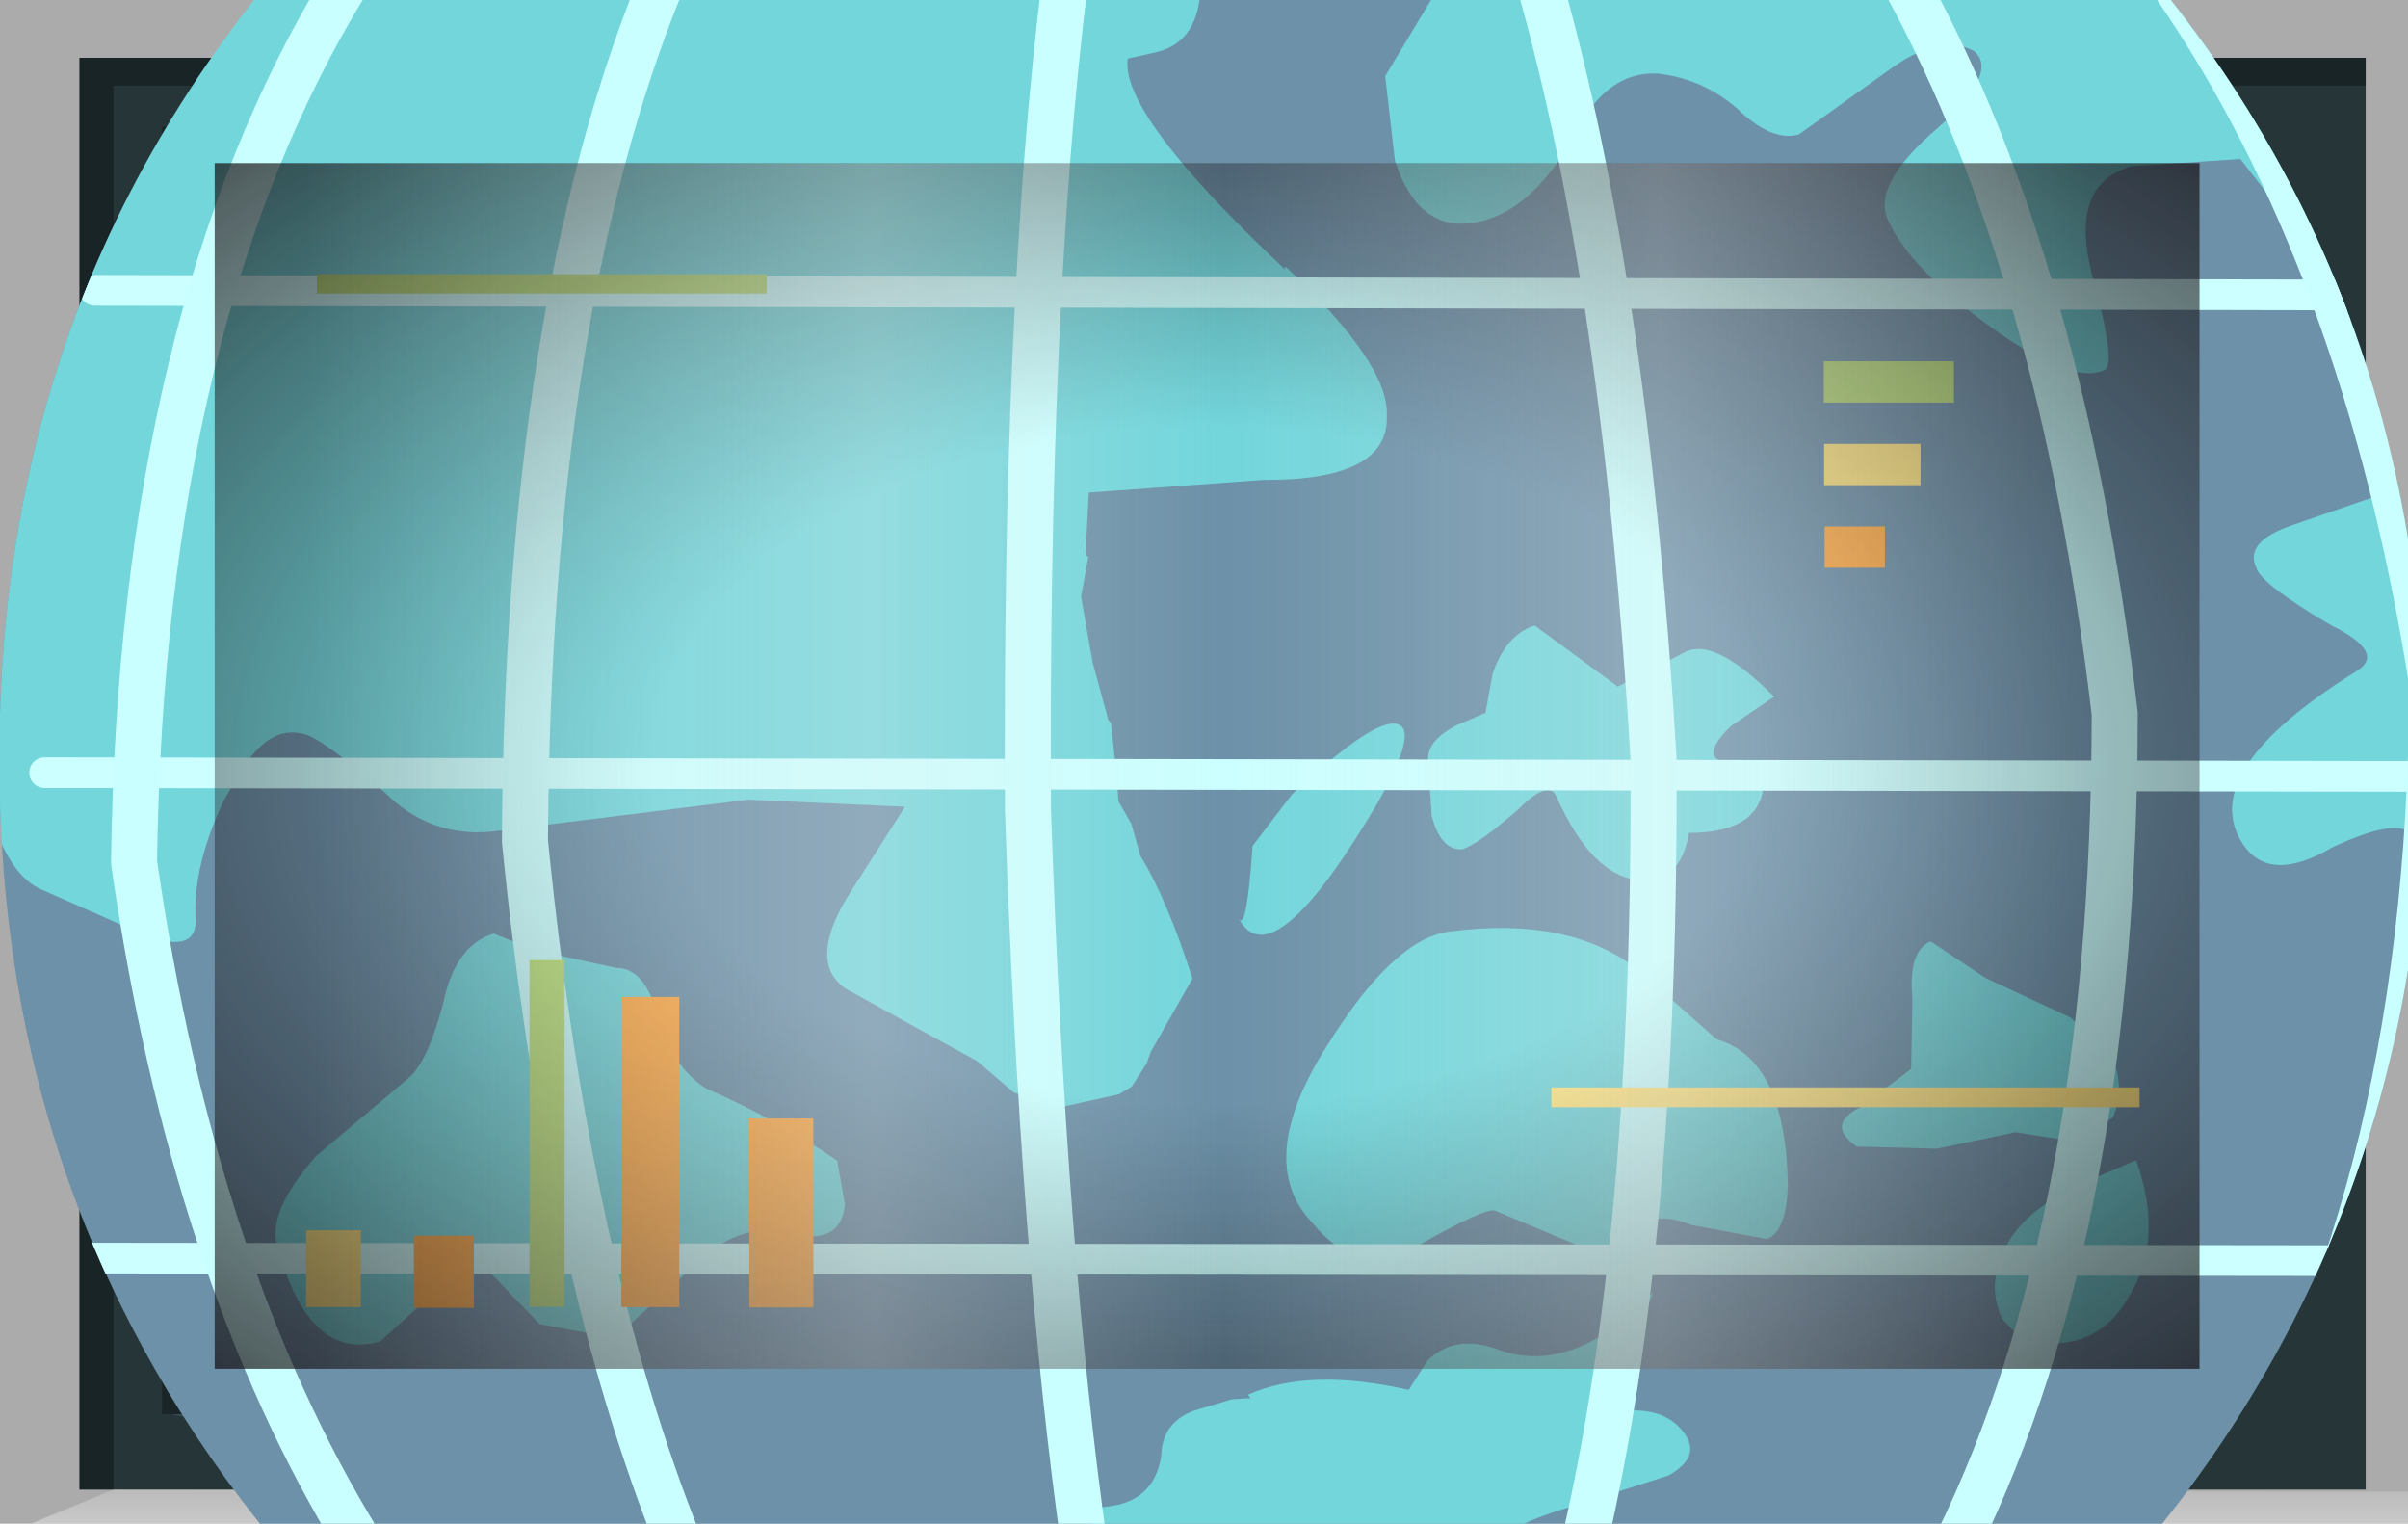 <?xml version="1.0" encoding="UTF-8" standalone="no"?>
<svg xmlns:xlink="http://www.w3.org/1999/xlink" height="73.8px" width="116.65px" xmlns="http://www.w3.org/2000/svg">
  <g transform="matrix(1.0, 0.0, 0.0, 1.0, 0.0, 0.0)">
    <use height="73.8" transform="matrix(1.0, 0.0, 0.0, 1.0, 0.0, 0.0)" width="116.65" xlink:href="#shape0"/>
    <clipPath id="clipPath0" transform="matrix(1.0, 0.0, 0.0, 1.0, 0.0, 0.0)">
      <use height="58.4" transform="matrix(1.0, 0.0, 0.0, 1.0, 10.4, 7.9)" width="96.15" xlink:href="#shape1"/>
    </clipPath>
    <g clip-path="url(#clipPath0)">
      <use height="29.45" transform="matrix(2.957, 0.308, -0.308, 2.957, 0.994, -13.064)" width="42.45" xlink:href="#shape2"/>
      <clipPath id="clipPath1" transform="">
        <use height="40.2" transform="matrix(2.957, 0.308, -0.308, 2.957, 6.382, -28.942)" width="39.55" xlink:href="#shape3"/>
      </clipPath>
    </g>
    <g clip-path="url(#clipPath1)">
      <use height="29.15" transform="matrix(2.957, 0.308, -0.308, 2.957, 0.994, -13.064)" width="42.2" xlink:href="#shape4"/>
    </g>
    <use height="2.0" transform="matrix(1.727, 0.0, 0.0, 0.48, 75.15, 52.67)" width="16.5" xlink:href="#shape5"/>
    <use height="2.0" transform="matrix(1.321, 0.0, 0.0, 0.469, 15.35, 13.281)" width="16.5" xlink:href="#shape6"/>
    <use height="2.0" transform="matrix(0.103, 0.0, 0.0, 8.394, 25.65, 46.506)" width="16.5" xlink:href="#shape6"/>
    <use height="2.0" transform="matrix(0.176, 0.0, 0.0, 1.745, 20.05, 59.855)" width="16.5" xlink:href="#shape7"/>
    <use height="2.0" transform="matrix(0.161, 0.0, 0.0, 1.861, 14.825, 59.589)" width="16.5" xlink:href="#shape5"/>
    <use height="2.0" transform="matrix(0.17, 0.0, 0.0, 7.513, 30.1, 48.287)" width="16.5" xlink:href="#shape7"/>
    <use height="2.0" transform="matrix(0.188, 0.0, 0.0, 4.576, 36.3, 54.174)" width="16.5" xlink:href="#shape7"/>
    <use height="2.0" transform="matrix(0.382, 0.0, 0.0, 1.0, 88.35, 17.5)" width="16.5" xlink:href="#shape6"/>
    <use height="2.0" transform="matrix(0.283, 0.0, 0.0, 1.0, 88.365, 21.5)" width="16.5" xlink:href="#shape5"/>
    <use height="2.0" transform="matrix(0.177, 0.0, 0.0, 1.0, 88.39, 25.5)" width="16.5" xlink:href="#shape7"/>
    <use height="58.4" transform="matrix(1.0, 0.0, 0.0, 1.0, 10.4, 7.9)" width="96.15" xlink:href="#shape8"/>
    <use height="0.0" id="price_tag_pt" transform="matrix(1.0, 0.0, 0.0, 1.0, 58.3, 83.45)" width="0.0" xlink:href="#sprite0"/>
  </g>
  <defs>
    <g id="shape0" transform="matrix(1.0, 0.0, 0.0, 1.0, 58.3, 36.9)">
      <path d="M58.35 -36.9 L58.35 36.9 -58.3 36.9 -58.3 -36.9 58.35 -36.9" fill="url(#gradient0)" fill-rule="evenodd" stroke="none"/>
      <path d="M-47.9 -29.0 L-47.9 29.4 48.25 29.4 48.25 -29.0 -47.9 -29.0 M-54.45 35.25 L-54.45 -34.1 56.3 -34.1 56.3 35.25 -54.45 35.25" fill="#253538" fill-rule="evenodd" stroke="none"/>
      <path d="M58.35 35.35 L58.35 36.9 -56.8 36.9 -52.8 35.25 58.35 35.35" fill="url(#gradient1)" fill-rule="evenodd" stroke="none"/>
      <path d="M-54.45 35.25 L-54.45 -34.1 56.3 -34.1 56.3 -32.75 -52.8 -32.75 -52.8 35.25 -54.45 35.25" fill="url(#gradient2)" fill-rule="evenodd" stroke="none"/>
      <path d="M-50.45 31.5 L48.25 31.5 48.7 32.6 -45.3 32.6 -50.45 31.5" fill="#385154" fill-rule="evenodd" stroke="none"/>
      <path d="M49.2 -30.75 L49.2 32.25 48.25 32.25 48.25 -30.75 49.2 -30.75" fill="#385154" fill-rule="evenodd" stroke="none"/>
      <path d="M-50.45 31.5 L-47.3 29.25 48.25 29.4 48.25 31.5 -50.45 31.5" fill="#1f2b2d" fill-rule="evenodd" stroke="none"/>
      <path d="M-47.9 -29.0 L-50.45 -30.75 48.25 -30.75 48.25 -29.0 -47.9 -29.0" fill="#111719" fill-rule="evenodd" stroke="none"/>
      <path d="M-47.9 -29.0 L-47.9 29.4 48.25 29.4 48.25 31.6 -50.45 31.6 -50.45 -30.75 48.25 -30.75 48.25 -29.0 -47.9 -29.0" fill="#1a2528" fill-rule="evenodd" stroke="none"/>
      <path d="M-47.9 -29.0 L48.25 -29.0 48.25 29.4 -47.9 29.4 -47.9 -29.0" fill="#6c91a8" fill-rule="evenodd" stroke="none"/>
    </g>
    <linearGradient gradientTransform="matrix(0.071, 0.0, 0.0, -0.071, 0.05, 0.0)" gradientUnits="userSpaceOnUse" id="gradient0" spreadMethod="pad" x1="-819.2" x2="819.2">
      <stop offset="0.086" stop-color="#000000" stop-opacity="0.329"/>
      <stop offset="0.227" stop-color="#000000" stop-opacity="0.329"/>
    </linearGradient>
    <linearGradient gradientTransform="matrix(0.0, -0.003, -0.003, 0.0, 0.75, 35.9)" gradientUnits="userSpaceOnUse" id="gradient1" spreadMethod="pad" x1="-819.2" x2="819.2">
      <stop offset="0.0" stop-color="#ffffff" stop-opacity="0.514"/>
      <stop offset="0.655" stop-color="#ffffff" stop-opacity="0.176"/>
    </linearGradient>
    <linearGradient gradientTransform="matrix(0.068, 0.0, 0.0, -0.068, 0.9, 0.6)" gradientUnits="userSpaceOnUse" id="gradient2" spreadMethod="pad" x1="-819.2" x2="819.2">
      <stop offset="0.086" stop-color="#000000" stop-opacity="0.329"/>
      <stop offset="0.227" stop-color="#000000" stop-opacity="0.329"/>
    </linearGradient>
    <g id="shape1" transform="matrix(1.0, 0.0, 0.0, 1.0, 47.9, 29.0)">
      <path d="M-47.9 -29.0 L48.25 -29.0 48.25 29.4 -47.9 29.4 -47.9 -29.0" fill="url(#gradient3)" fill-rule="evenodd" stroke="none"/>
    </g>
    <radialGradient cx="0" cy="0" gradientTransform="matrix(0.095, 0.0, 0.0, -0.058, 0.2, 0.2)" gradientUnits="userSpaceOnUse" id="gradient3" r="819.2" spreadMethod="pad">
      <stop offset="0.345" stop-color="#130c0e" stop-opacity="0.0"/>
      <stop offset="0.847" stop-color="#130c0e" stop-opacity="0.651"/>
      <stop offset="1.0" stop-color="#130c0e" stop-opacity="0.949"/>
    </radialGradient>
    <g id="shape2" transform="matrix(1.0, 0.0, 0.0, 1.0, 21.6, 15.8)">
      <path d="M18.25 -15.8 L20.85 9.5 -19.0 13.65 -21.6 -11.65 18.25 -15.8" fill="url(#gradient4)" fill-rule="evenodd" stroke="none"/>
    </g>
    <radialGradient cx="0" cy="0" gradientTransform="matrix(-0.041, 0.0, 0.0, -0.043, 0.0, 0.0)" gradientUnits="userSpaceOnUse" id="gradient4" r="819.2" spreadMethod="pad">
      <stop offset="0.0" stop-color="#caffff" stop-opacity="0.847"/>
      <stop offset="0.267" stop-color="#bef0f0" stop-opacity="0.4"/>
      <stop offset="0.592" stop-color="#b7e6e6" stop-opacity="0.094"/>
      <stop offset="1.0" stop-color="#b4e3e3" stop-opacity="0.0"/>
    </radialGradient>
    <g id="shape3" transform="matrix(1.0, 0.0, 0.0, 1.0, 20.35, 21.3)">
      <path d="M19.1 -3.3 Q19.95 5.0 14.85 11.45 9.75 17.95 1.6 18.8 -6.55 19.65 -12.95 14.45 -19.35 9.2 -20.2 0.95 -21.1 -7.35 -15.95 -13.8 -10.85 -20.3 -2.7 -21.15 5.45 -22.05 11.8 -16.8 18.2 -11.6 19.1 -3.3" fill="#6c91a8" fill-rule="evenodd" stroke="none"/>
    </g>
    <g id="shape4" transform="matrix(1.0, 0.0, 0.0, 1.0, 21.6, 15.8)">
      <path d="M19.1 -3.3 Q19.85 4.05 15.95 10.0 L-14.4 13.15 Q-19.45 8.2 -20.2 0.95 -21.0 -6.3 -17.15 -12.1 L13.45 -15.3 Q18.3 -10.45 19.1 -3.3" fill="#6c91a8" fill-rule="evenodd" stroke="none"/>
      <path d="M10.15 -12.6 Q11.05 -13.6 10.6 -13.9 10.0 -14.15 9.2 -13.4 L7.9 -12.25 Q7.5 -12.1 6.95 -12.5 6.3 -13.0 5.5 -13.0 4.7 -12.95 4.3 -11.95 3.8 -10.7 3.0 -10.35 1.95 -9.9 1.4 -11.15 L1.1 -12.5 1.85 -14.1 18.25 -15.8 19.8 -0.4 19.7 -0.65 19.0 -1.95 Q18.75 -2.2 17.75 -1.6 16.8 -0.9 16.3 -1.5 15.4 -2.6 17.85 -4.5 18.3 -4.85 17.35 -5.2 16.15 -5.75 16.05 -6.0 15.8 -6.4 16.55 -6.75 L18.05 -7.45 Q18.7 -7.85 17.85 -9.25 L16.2 -11.45 15.1 -12.6 13.35 -12.3 Q12.35 -11.9 12.9 -10.45 13.45 -9.05 13.25 -8.95 12.75 -8.65 11.35 -9.45 9.95 -10.25 9.5 -11.0 9.15 -11.55 10.15 -12.6 M2.45 -2.0 Q2.7 -1.85 2.2 -0.7 0.8 2.35 0.15 1.4 0.3 1.6 0.25 0.2 L0.8 -0.7 Q2.1 -2.2 2.45 -2.0 M-8.2 5.05 Q-6.95 5.45 -5.95 6.0 L-5.75 6.7 Q-5.75 7.4 -6.65 7.25 -7.45 7.15 -8.1 7.95 L-9.25 9.25 -10.5 9.15 -11.5 8.3 Q-11.85 8.1 -12.2 8.75 L-13.05 9.7 Q-14.15 10.15 -14.85 8.4 -15.15 7.85 -14.4 6.8 L-13.05 5.4 Q-12.75 5.1 -12.6 4.1 -12.5 3.15 -11.9 2.9 L-11.2 3.1 -9.85 3.25 Q-9.4 3.2 -9.1 3.95 -8.8 4.75 -8.2 5.05 M-2.05 -13.7 Q-1.95 -12.75 -2.65 -12.5 L-3.1 -12.35 Q-3.15 -11.45 -0.2 -9.2 L-0.2 -9.25 Q1.65 -7.85 1.7 -7.0 1.85 -5.95 -0.2 -5.75 L-3.0 -5.25 -2.95 -4.25 -2.9 -4.2 -2.95 -3.55 -2.65 -2.5 -2.3 -1.6 -2.25 -1.55 -2.05 -0.6 -2.0 -0.3 -1.75 0.05 -1.55 0.55 Q-1.05 1.2 -0.5 2.45 L-1.05 3.7 -1.1 3.9 -1.3 4.3 -1.5 4.45 -2.4 4.75 -3.2 4.6 -3.85 4.15 -4.8 3.75 -6.1 3.2 Q-6.75 2.85 -6.25 1.75 L-5.45 0.15 -8.0 0.3 -12.1 1.25 Q-13.1 1.45 -13.9 0.8 -14.9 0.1 -15.25 0.0 -15.85 -0.15 -16.25 0.65 L-16.5 1.2 Q-16.9 2.35 -16.75 3.2 -16.7 3.75 -17.6 3.5 L-19.3 2.95 Q-19.8 2.8 -20.2 1.95 L-21.6 -11.65 -2.05 -13.7 M3.7 8.75 L3.95 8.25 Q4.35 7.75 5.1 7.95 6.35 8.25 7.5 6.75 L7.2 7.75 Q7.0 8.7 7.4 8.7 7.95 8.65 8.25 9.0 8.55 9.35 8.05 9.7 L6.45 10.4 Q5.5 10.8 5.4 11.1 L-1.15 11.75 -1.2 11.6 Q-1.25 11.2 -1.0 11.15 -0.25 11.0 -0.2 10.25 -0.25 9.7 0.25 9.45 L0.85 9.2 1.15 9.15 1.1 9.1 Q2.05 8.55 3.7 8.75 M9.5 4.8 Q9.55 5.55 9.25 5.7 L8.0 5.6 Q7.3 5.4 7.05 5.85 L6.95 6.35 4.8 5.7 Q4.65 5.65 3.6 6.4 2.7 7.05 1.85 6.2 0.8 5.3 1.8 3.3 2.7 1.45 3.6 1.25 5.5 0.8 6.7 1.55 L8.1 2.55 Q9.25 2.75 9.5 4.8 M13.1 5.55 Q13.25 4.9 14.2 4.3 L15.1 3.8 Q15.7 5.05 15.2 6.05 14.75 7.05 13.55 6.9 L13.2 6.6 Q12.9 6.1 13.1 5.55 M13.8 1.6 L14.55 2.2 Q14.8 2.65 14.65 3.15 L14.05 3.6 13.1 3.55 11.85 3.95 10.55 4.05 Q10.0 3.75 10.55 3.4 L11.3 2.7 11.2 1.55 Q11.05 0.8 11.4 0.6 L12.35 1.1 13.8 1.6 M4.5 -0.85 Q3.9 -0.2 3.65 -0.1 3.3 -0.05 3.1 -0.6 L2.95 -1.5 Q2.9 -1.8 3.35 -2.1 L3.8 -2.35 3.85 -3.0 Q4.0 -3.65 4.45 -3.85 L5.9 -3.0 6.9 -3.65 Q7.35 -4.0 8.45 -3.1 L7.8 -2.55 Q7.3 -1.95 7.85 -1.95 8.55 -1.9 8.4 -1.4 8.25 -0.85 7.3 -0.75 7.25 0.1 6.55 0.1 5.8 0.1 5.1 -1.1 4.95 -1.4 4.5 -0.85" fill="#72d6db" fill-rule="evenodd" stroke="none"/>
      <path d="M-19.45 1.05 L19.55 -2.95 M-19.45 9.0 L20.35 4.9 M-19.45 -6.85 L18.75 -10.75" fill="none" stroke="#ccffff" stroke-linecap="round" stroke-linejoin="round" stroke-width="0.5"/>
      <path d="M3.45 -14.25 Q5.35 -9.5 6.6 -1.9 7.45 5.85 6.8 10.95" fill="none" stroke="#caffff" stroke-linecap="round" stroke-linejoin="round" stroke-width="0.75"/>
      <path d="M9.15 -15.25 L9.4 -14.85 Q12.4 -10.5 14.0 -3.4 14.85 4.85 12.85 10.3" fill="none" stroke="#caffff" stroke-linecap="round" stroke-linejoin="round" stroke-width="0.75"/>
      <path d="M13.75 -15.3 Q17.3 -11.15 19.1 -4.4 19.95 4.2 16.95 9.9" fill="none" stroke="#caffff" stroke-linecap="round" stroke-linejoin="round" stroke-width="0.75"/>
      <path d="M-15.7 -12.65 L-15.9 -12.25 Q-18.65 -6.5 -17.85 2.35 -16.2 8.9 -13.05 13.0" fill="none" stroke="#caffff" stroke-linecap="round" stroke-linejoin="round" stroke-width="0.75"/>
      <path d="M-10.8 -12.75 Q-12.4 -7.25 -11.55 1.35 -10.15 8.15 -7.85 12.5" fill="none" stroke="#caffff" stroke-linecap="round" stroke-linejoin="round" stroke-width="0.75"/>
      <path d="M-4.25 -13.45 Q-4.35 -8.2 -3.45 0.0 -2.45 7.2 -1.3 11.8" fill="none" stroke="#caffff" stroke-linecap="round" stroke-linejoin="round" stroke-width="0.75"/>
    </g>
    <g id="shape5" transform="matrix(1.0, 0.0, 0.0, 1.0, 8.25, 1.0)">
      <path d="M-8.25 -1.0 L8.25 -1.0 8.25 1.0 -8.25 1.0 -8.25 -1.0" fill="#ffe783" fill-rule="evenodd" stroke="none"/>
    </g>
    <g id="shape6" transform="matrix(1.0, 0.0, 0.0, 1.0, 8.25, 1.0)">
      <path d="M-8.25 -1.0 L8.25 -1.0 8.25 1.0 -8.25 1.0 -8.25 -1.0" fill="#b9e07c" fill-rule="evenodd" stroke="none"/>
    </g>
    <g id="shape7" transform="matrix(1.0, 0.0, 0.0, 1.0, 8.25, 1.0)">
      <path d="M-8.25 -1.0 L8.25 -1.0 8.25 1.0 -8.25 1.0 -8.25 -1.0" fill="#ffac48" fill-rule="evenodd" stroke="none"/>
    </g>
    <g id="shape8" transform="matrix(1.0, 0.0, 0.0, 1.0, 47.9, 29.0)">
      <path d="M-47.9 -29.0 L48.25 -29.0 48.25 29.4 -47.9 29.4 -47.9 -29.0" fill="url(#gradient5)" fill-rule="evenodd" stroke="none"/>
      <path d="M-47.9 -29.0 L48.25 -29.0 48.25 29.4 -47.9 29.4 -47.9 -29.0" fill="url(#gradient6)" fill-rule="evenodd" stroke="none"/>
    </g>
    <radialGradient cx="0" cy="0" gradientTransform="matrix(0.095, 0.0, 0.0, -0.058, 0.2, 0.2)" gradientUnits="userSpaceOnUse" id="gradient5" r="819.2" spreadMethod="pad">
      <stop offset="0.345" stop-color="#130c0e" stop-opacity="0.0"/>
      <stop offset="0.847" stop-color="#130c0e" stop-opacity="0.651"/>
      <stop offset="1.0" stop-color="#130c0e" stop-opacity="0.949"/>
    </radialGradient>
    <linearGradient gradientTransform="matrix(0.055, 0.0, 0.0, -0.055, 1.5, 0.2)" gradientUnits="userSpaceOnUse" id="gradient6" spreadMethod="pad" x1="-819.2" x2="819.2">
      <stop offset="0.0" stop-color="#e1e1e1" stop-opacity="0.0"/>
      <stop offset="0.306" stop-color="#ededed" stop-opacity="0.286"/>
      <stop offset="0.494" stop-color="#eaeaea" stop-opacity="0.0"/>
      <stop offset="0.729" stop-color="#ededed" stop-opacity="0.278"/>
      <stop offset="0.957" stop-color="#e1e1e1" stop-opacity="0.0"/>
    </linearGradient>
  </defs>
</svg>

